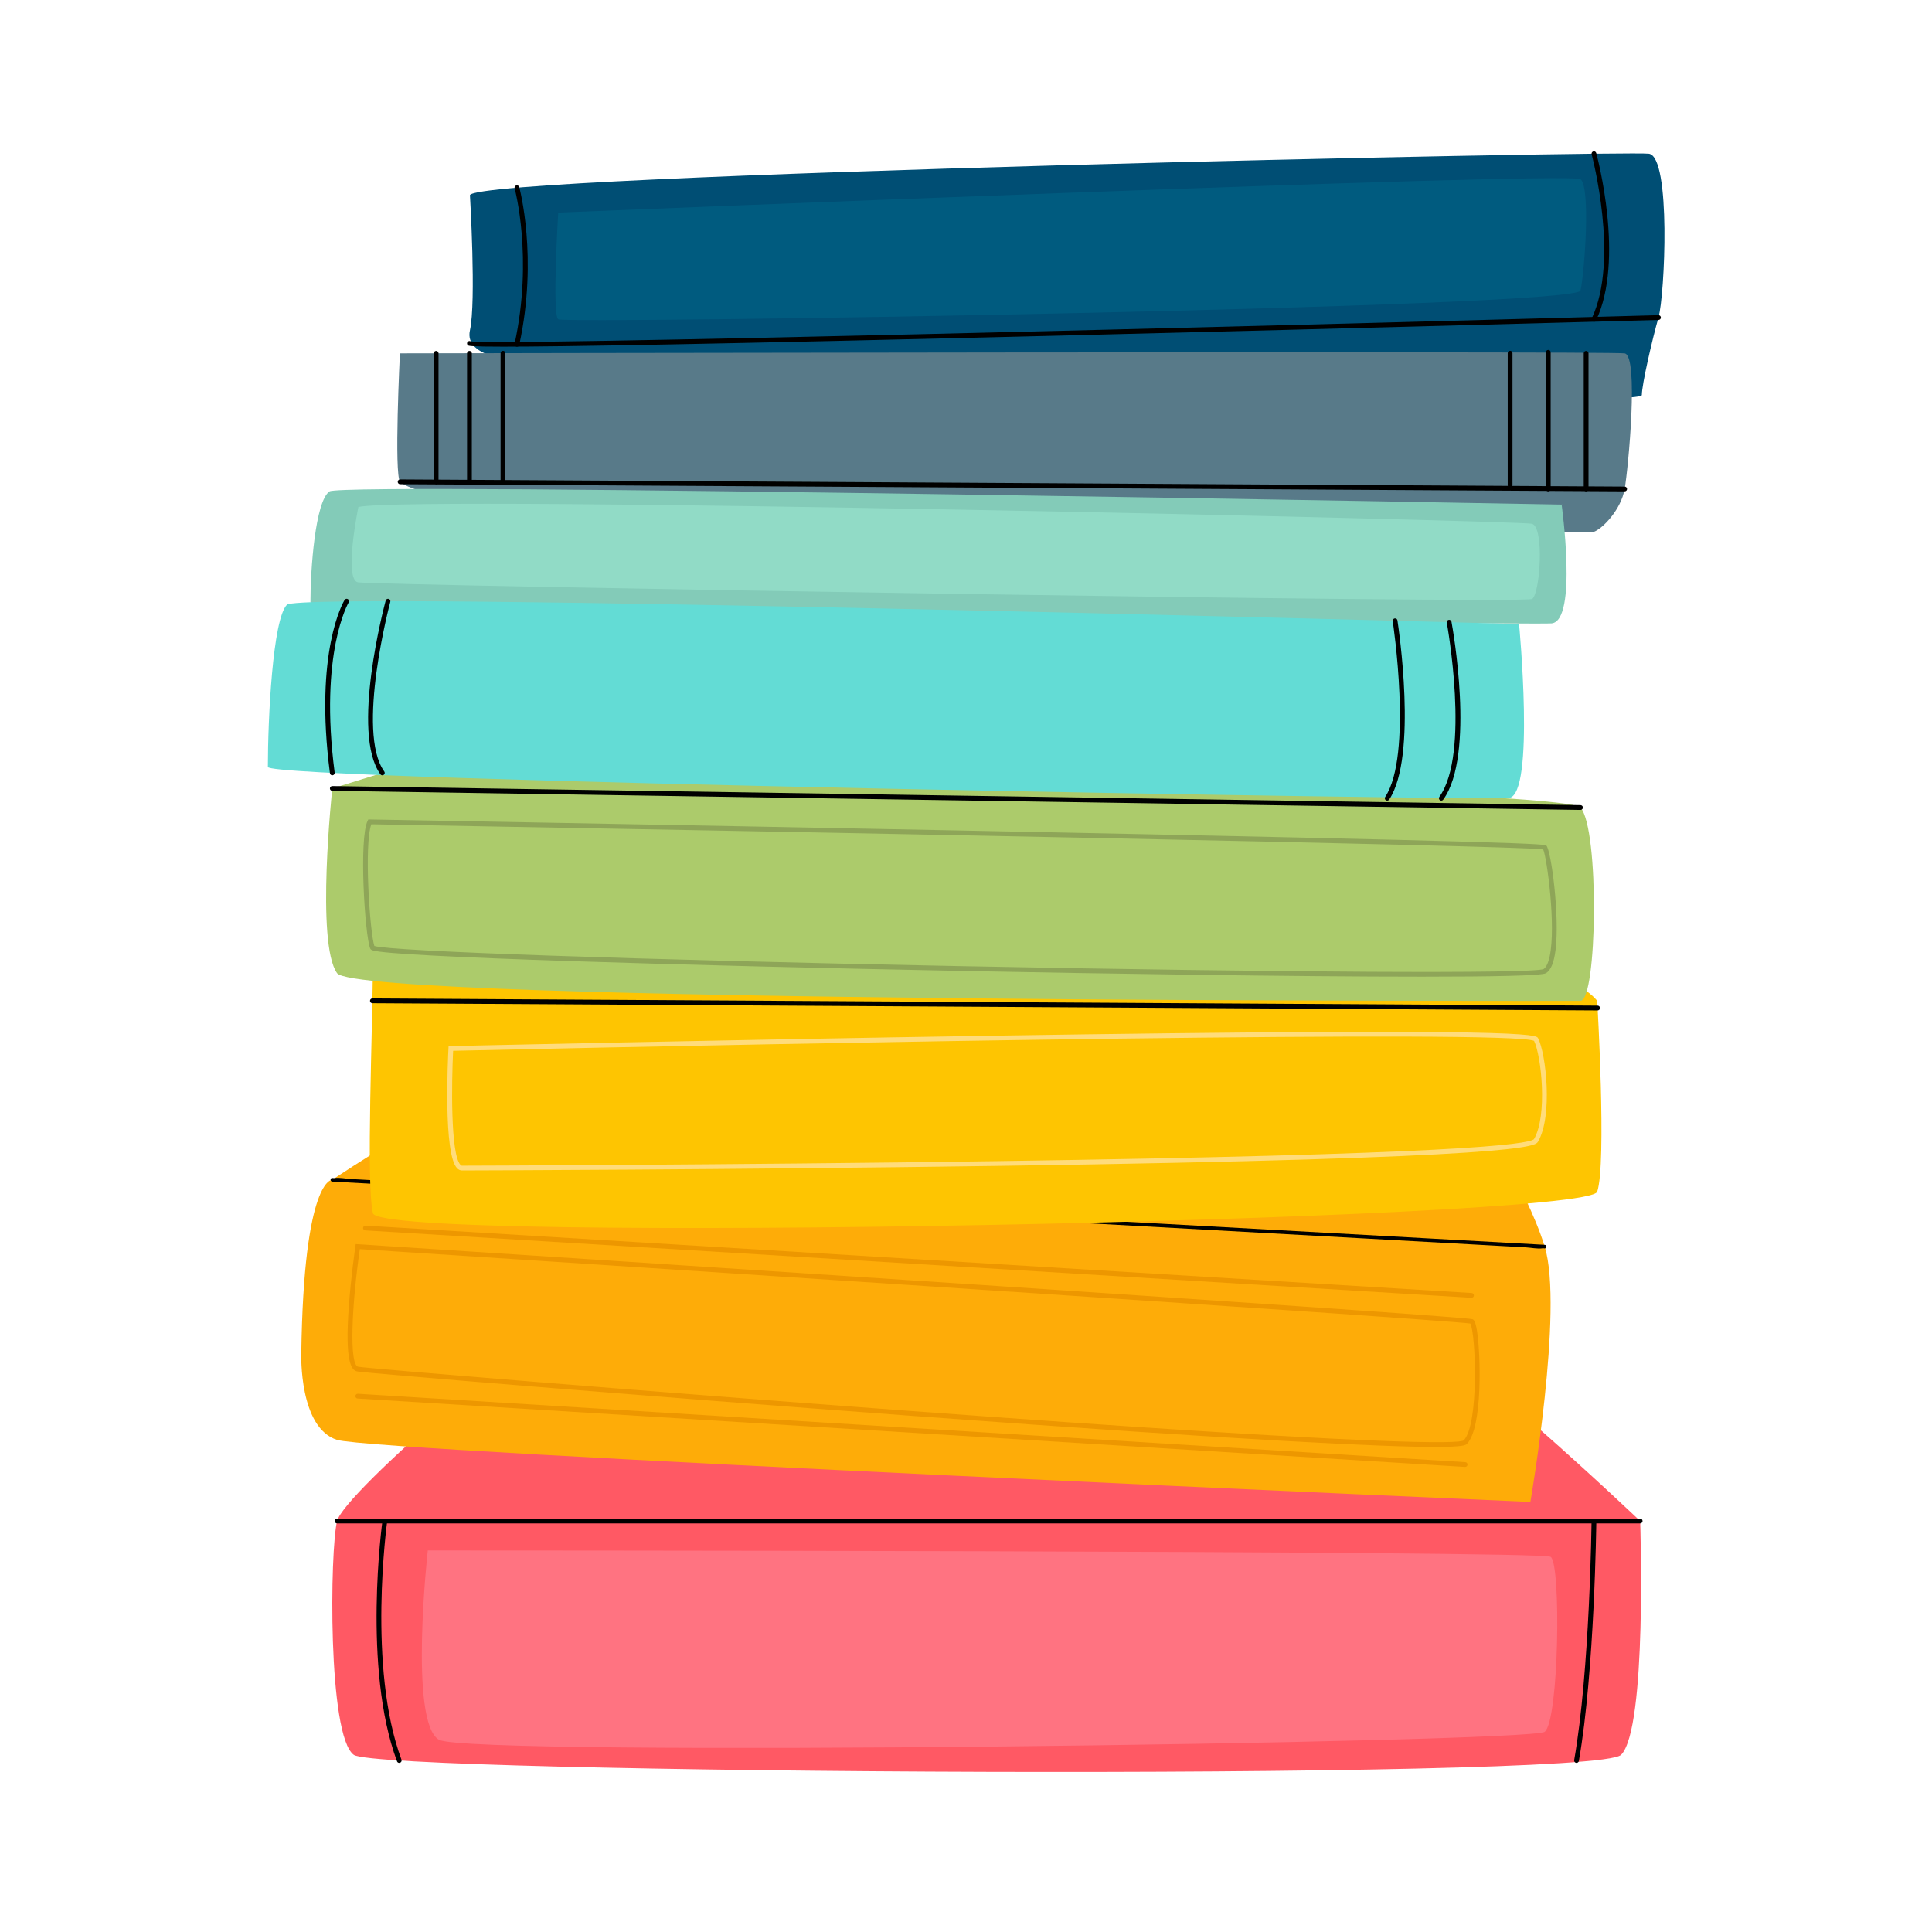 <svg xmlns="http://www.w3.org/2000/svg" xmlns:xlink="http://www.w3.org/1999/xlink" width="2048" zoomAndPan="magnify" viewBox="0 0 1536 1536" height="2048" preserveAspectRatio="xMidYMid meet" version="1.0"><defs><clipPath id="7f515247cd"><path d="M 373 121 L 1323.301 121 L 1323.301 318 L 373 318 Z M 373 121 " clip-rule="nonzero"/></clipPath><clipPath id="c9eb5cc6a5"><path d="M 212.387 477 L 1212 477 L 1212 635 L 212.387 635 Z M 212.387 477 " clip-rule="nonzero"/></clipPath><clipPath id="b82630520e"><path d="M 1265 120.055 L 1280 120.055 L 1280 256 L 1265 256 Z M 1265 120.055 " clip-rule="nonzero"/></clipPath></defs><g clip-path="url(#7f515247cd)"><path fill="#004e74" d="M 373.617 155.098 C 373.617 155.098 378.68 239.836 373.617 262.602 C 368.562 285.367 412.371 286.629 423.984 290.422 C 435.598 294.215 1305.301 327.117 1305.301 314.09 C 1305.301 305.867 1313.469 270.188 1318.523 252.484 C 1323.586 234.773 1328.652 124.738 1310.938 122.215 C 1293.23 119.684 381.203 138.656 373.617 155.098 " fill-opacity="1" fill-rule="nonzero"/></g><path fill="#000000" d="M 374.34 271.508 Z M 374.34 271.508 C 374.348 271.508 374.348 271.508 374.348 271.52 C 374.348 271.508 374.348 271.508 374.34 271.508 Z M 400.016 275.617 C 373.496 275.617 372.652 274.977 372.082 274.551 C 371.238 273.93 371.062 272.738 371.695 271.895 C 372.242 271.164 373.219 270.938 374.023 271.316 C 390.051 275.117 998.453 259.43 1318.473 250.582 C 1318.492 250.582 1318.512 250.582 1318.523 250.582 C 1319.551 250.582 1320.395 251.398 1320.426 252.426 C 1320.453 253.473 1319.633 254.344 1318.574 254.375 C 1316.234 254.438 1081.352 260.926 848.605 266.668 C 555.812 273.898 443.469 275.617 400.016 275.617 " fill-opacity="1" fill-rule="nonzero"/><path fill="#ff5964" d="M 1303.98 1209.254 C 1303.98 1209.254 1309.676 1374.297 1288.797 1395.16 C 1267.93 1416.035 302.145 1410.344 281.277 1395.16 C 260.402 1379.992 262.305 1232.02 267.996 1209.254 C 273.691 1186.488 434.969 1047.996 463.434 1042.312 C 491.887 1036.617 1091.473 1057.48 1119.938 1059.383 C 1148.391 1061.273 1303.98 1209.254 1303.98 1209.254 " fill-opacity="1" fill-rule="nonzero"/><path fill="#000000" d="M 1303.98 1211.148 L 267.996 1211.148 C 266.949 1211.148 266.098 1210.305 266.098 1209.254 C 266.098 1208.199 266.949 1207.355 267.996 1207.355 L 1303.98 1207.355 C 1305.027 1207.355 1305.883 1208.199 1305.883 1209.254 C 1305.883 1210.305 1305.027 1211.148 1303.98 1211.148 " fill-opacity="1" fill-rule="nonzero"/><path fill="#feac08" d="M 264.195 937.973 C 264.195 937.973 241.434 936.07 239.535 1076.457 C 239.535 1076.457 237.641 1135.266 267.996 1144.75 C 298.352 1154.238 1216.695 1194.074 1216.695 1194.074 C 1216.695 1194.074 1243.258 1040.41 1228.086 991.086 C 1212.902 941.766 1169.266 877.262 1169.266 877.262 C 1169.266 877.262 429.273 863.98 398.918 865.883 C 368.562 867.773 264.195 937.973 264.195 937.973 " fill-opacity="1" fill-rule="nonzero"/><path fill="#000000" d="M 1228.086 989.664 C 1196.184 987.906 1164.293 986.145 1132.402 984.387 C 1055.48 980.148 978.562 975.906 901.641 971.668 C 808.895 966.562 716.141 961.449 623.395 956.344 C 543.223 951.922 463.047 947.5 382.871 943.086 C 356.43 941.621 330 940.168 303.559 938.715 C 295.363 938.258 287.168 937.809 278.969 937.359 C 274.945 937.137 269.867 936 265.863 936.629 C 265.355 936.711 264.715 936.566 264.195 936.539 C 262.363 936.438 262.363 939.293 264.195 939.395 C 296.086 941.145 327.977 942.902 359.879 944.66 C 436.801 948.902 513.711 953.141 590.629 957.383 C 683.387 962.496 776.129 967.602 868.875 972.715 C 949.051 977.129 1029.227 981.551 1109.41 985.961 C 1135.84 987.426 1162.281 988.883 1188.711 990.336 C 1196.906 990.793 1205.105 991.238 1213.301 991.699 C 1217.336 991.922 1222.414 993.051 1226.41 992.418 C 1226.926 992.34 1227.559 992.48 1228.086 992.512 C 1229.918 992.602 1229.906 989.766 1228.086 989.664 " fill-opacity="1" fill-rule="nonzero"/><path fill="#fec501" d="M 1269.832 795.684 C 1269.832 795.684 1277.418 924.684 1269.832 947.449 C 1262.234 970.215 302.023 989.613 296.461 964.52 C 290.891 939.434 296.461 816.547 296.461 763.434 C 296.461 710.316 1193.93 702.73 1269.832 795.684 " fill-opacity="1" fill-rule="nonzero"/><path fill="#000000" d="M 1270.148 803.309 C 1270.137 803.309 1270.137 803.309 1270.137 803.309 L 296.043 797.574 C 294.996 797.574 294.152 796.723 294.164 795.676 C 294.164 794.625 295.02 793.762 296.066 793.781 L 1270.156 799.508 C 1271.203 799.516 1272.051 800.371 1272.039 801.418 C 1272.039 802.465 1271.184 803.309 1270.148 803.309 " fill-opacity="1" fill-rule="nonzero"/><path fill="#accb6b" d="M 264.195 626.84 C 264.195 626.84 250.922 749.84 267.996 773.711 C 285.07 797.574 1243.258 795.684 1256.539 795.684 C 1269.832 795.684 1271.723 659.09 1256.539 642.02 C 1241.367 624.949 319.23 609.77 319.23 609.77 L 264.195 626.84 " fill-opacity="1" fill-rule="nonzero"/><path fill="#000000" d="M 1256.539 643.91 C 1256.531 643.91 1256.52 643.91 1256.52 643.91 L 264.164 628.742 C 263.117 628.719 262.281 627.855 262.293 626.809 C 262.312 625.773 263.156 624.949 264.195 624.949 C 264.203 624.949 264.215 624.949 264.227 624.949 L 1256.57 640.117 C 1257.617 640.141 1258.461 641.004 1258.441 642.051 C 1258.422 643.086 1257.578 643.91 1256.539 643.91 " fill-opacity="1" fill-rule="nonzero"/><path fill="#587a89" d="M 317.949 280.934 C 317.949 280.934 313.172 377.375 318.102 383.07 C 323.023 388.754 366.66 401.34 399.863 402.641 C 433.066 403.934 1259.387 425.754 1266.973 422.906 C 1274.57 420.059 1288.797 404.879 1291.645 388.754 C 1294.492 372.625 1303.035 282.836 1291.645 280.945 C 1280.266 279.043 317.949 280.934 317.949 280.934 " fill-opacity="1" fill-rule="nonzero"/><path fill="#000000" d="M 1291.645 390.652 C 1291.645 390.652 1291.637 390.652 1291.637 390.652 L 318.082 384.961 C 317.035 384.961 316.191 384.105 316.199 383.047 C 316.211 382.012 317.055 381.168 318.102 381.168 C 318.102 381.168 318.102 381.168 318.113 381.168 L 1291.656 386.863 C 1292.703 386.863 1293.547 387.715 1293.547 388.773 C 1293.535 389.809 1292.691 390.652 1291.645 390.652 " fill-opacity="1" fill-rule="nonzero"/><path fill="#83cbb8" d="M 1241.539 401.188 C 1241.539 401.188 1254.426 493.613 1233.559 495.605 C 1218.285 497.07 246.805 486.109 246.805 478.766 C 246.805 452.828 250.598 398.453 261.988 390.684 C 273.367 382.906 1241.539 401.188 1241.539 401.188 " fill-opacity="1" fill-rule="nonzero"/><g clip-path="url(#c9eb5cc6a5)"><path fill="#63dcd5" d="M 1207.707 496.152 C 1207.707 496.152 1220.594 631.508 1199.723 634.434 C 1184.449 636.57 212.973 620.516 212.973 609.77 C 212.973 571.781 216.766 492.148 228.152 480.77 C 239.535 469.383 1207.707 496.152 1207.707 496.152 " fill-opacity="1" fill-rule="nonzero"/></g><g clip-path="url(#b82630520e)"><path fill="#000000" d="M 1267.23 255.781 C 1266.953 255.781 1266.68 255.719 1266.414 255.598 C 1265.469 255.148 1265.062 254.02 1265.52 253.074 C 1287.66 206.324 1265.621 123.539 1265.398 122.715 C 1265.125 121.699 1265.723 120.652 1266.73 120.375 C 1267.746 120.113 1268.785 120.703 1269.059 121.707 C 1269.996 125.164 1291.688 206.691 1268.945 254.703 C 1268.621 255.383 1267.941 255.781 1267.23 255.781 " fill-opacity="1" fill-rule="nonzero"/></g><path fill="#000000" d="M 410.98 275.617 C 410.836 275.617 410.703 275.605 410.57 275.574 C 409.547 275.352 408.895 274.344 409.117 273.32 C 424.047 204.82 409.289 150.277 409.148 149.73 C 408.863 148.723 409.453 147.676 410.461 147.391 C 411.477 147.117 412.523 147.707 412.801 148.715 C 412.953 149.262 427.973 204.656 412.828 274.133 C 412.637 275.016 411.844 275.617 410.98 275.617 " fill-opacity="1" fill-rule="nonzero"/><path fill="#8ea558" d="M 1227.426 675.402 C 1227.426 675.402 1227.426 675.402 1227.438 675.402 Z M 297.824 752.613 L 297.836 752.613 Z M 297.621 752.055 C 310.199 756.305 504.16 763.004 762.137 768.078 C 1023.062 773.203 1218.641 774.199 1227.172 770.438 C 1228.523 769.625 1230.516 767.227 1231.98 760.586 C 1237.27 736.52 1229.824 681.848 1226.887 675.309 C 1203.211 672.105 609.902 660.883 295.223 655.32 C 289.324 671.059 293.98 740.82 297.621 752.055 Z M 1130.531 776.469 C 1030.254 776.469 874.945 774.066 768.055 771.984 C 544.461 767.633 311.848 760.871 296.219 755.562 C 295.516 755.328 294.66 754.934 294.297 754.016 C 290.043 743.352 285.246 666.758 292.281 652.562 L 292.82 651.484 L 294.02 651.508 C 296.34 651.547 529.258 655.664 759.645 660.199 C 1226.512 669.383 1228.258 671.141 1229.418 672.301 C 1233.172 676.039 1240.117 727.977 1236.719 755.188 C 1235.461 765.332 1232.957 771.402 1229.055 773.723 C 1225.719 775.715 1186.777 776.469 1130.531 776.469 " fill-opacity="1" fill-rule="nonzero"/><path fill="#000000" d="M 264.184 616.398 C 263.25 616.398 262.434 615.695 262.312 614.738 C 249.715 518.117 272.969 478.594 273.969 476.957 C 274.516 476.062 275.676 475.789 276.57 476.328 C 277.465 476.867 277.75 478.035 277.211 478.93 C 276.969 479.328 253.668 519.152 266.074 614.25 C 266.207 615.289 265.477 616.246 264.438 616.375 C 264.355 616.387 264.277 616.398 264.184 616.398 " fill-opacity="1" fill-rule="nonzero"/><path fill="#000000" d="M 303.977 616.398 C 303.387 616.398 302.809 616.121 302.441 615.605 C 278.715 582.68 305.492 481.734 306.641 477.457 C 306.914 476.438 307.953 475.848 308.969 476.113 C 309.977 476.387 310.578 477.426 310.312 478.441 C 310.027 479.469 282.836 581.918 305.512 613.387 C 306.133 614.242 305.941 615.43 305.086 616.043 C 304.75 616.273 304.363 616.398 303.977 616.398 " fill-opacity="1" fill-rule="nonzero"/><path fill="#000000" d="M 1145.855 636.52 C 1145.473 636.52 1145.086 636.406 1144.75 636.164 C 1143.906 635.543 1143.711 634.352 1144.332 633.508 C 1169.113 599.348 1150.434 496.031 1150.242 494.996 C 1150.047 493.969 1150.727 492.973 1151.754 492.789 C 1152.812 492.594 1153.777 493.277 1153.973 494.305 C 1154.766 498.613 1173.133 600.27 1147.402 635.734 C 1147.027 636.254 1146.445 636.52 1145.855 636.52 " fill-opacity="1" fill-rule="nonzero"/><path fill="#000000" d="M 1102.852 636.52 C 1102.496 636.52 1102.129 636.418 1101.805 636.203 C 1100.93 635.625 1100.695 634.445 1101.273 633.57 C 1123.352 600.332 1107.418 494.863 1107.254 493.805 C 1107.09 492.77 1107.805 491.801 1108.84 491.641 C 1109.879 491.488 1110.844 492.188 1111.008 493.227 C 1111.68 497.617 1127.328 601.219 1104.438 635.676 C 1104.07 636.223 1103.473 636.52 1102.852 636.52 " fill-opacity="1" fill-rule="nonzero"/><path fill="#ed9700" d="M 1164.844 1166.246 C 1164.805 1166.246 1164.762 1166.246 1164.723 1166.246 L 284.32 1111.871 C 283.281 1111.797 282.48 1110.895 282.551 1109.855 C 282.609 1108.809 283.535 1108.035 284.555 1108.078 L 1164.957 1162.453 C 1166.004 1162.523 1166.797 1163.418 1166.727 1164.469 C 1166.676 1165.473 1165.828 1166.246 1164.844 1166.246 " fill-opacity="1" fill-rule="nonzero"/><path fill="#ed9700" d="M 1169.898 1031.777 C 1169.855 1031.777 1169.828 1031.777 1169.785 1031.777 L 290.43 978.203 C 289.383 978.145 288.582 977.238 288.652 976.191 C 288.711 975.145 289.617 974.383 290.656 974.414 L 1170.008 1027.984 C 1171.059 1028.047 1171.852 1028.953 1171.789 1030 C 1171.727 1031.004 1170.895 1031.777 1169.898 1031.777 " fill-opacity="1" fill-rule="nonzero"/><path fill="#000000" d="M 317.41 1401.547 C 316.637 1401.547 315.914 1401.07 315.633 1400.309 C 288.031 1326.145 303.906 1210.152 304.07 1208.98 C 304.211 1207.953 305.168 1207.223 306.215 1207.375 C 307.25 1207.516 307.965 1208.484 307.82 1209.512 C 307.66 1210.668 291.926 1325.727 319.18 1398.984 C 319.555 1399.961 319.047 1401.059 318.07 1401.426 C 317.848 1401.508 317.625 1401.547 317.41 1401.547 " fill-opacity="1" fill-rule="nonzero"/><path fill="#000000" d="M 1253.387 1401.547 C 1253.277 1401.547 1253.164 1401.535 1253.051 1401.516 C 1252.023 1401.332 1251.332 1400.348 1251.516 1399.32 C 1263.996 1328.258 1265.316 1210.414 1265.328 1209.234 C 1265.348 1208.188 1266.191 1207.355 1267.23 1207.355 C 1267.238 1207.355 1267.25 1207.355 1267.25 1207.355 C 1268.297 1207.363 1269.141 1208.23 1269.129 1209.266 C 1269.109 1210.457 1267.789 1328.613 1255.25 1399.973 C 1255.086 1400.898 1254.281 1401.547 1253.387 1401.547 " fill-opacity="1" fill-rule="nonzero"/><path fill="#005b7f" d="M 443.824 169.008 C 443.824 169.008 438.762 250.227 443.824 253.879 C 448.879 257.539 1253.379 244.891 1256.539 230.98 C 1259.703 217.07 1264.77 148.773 1256.539 142.449 C 1248.324 136.125 443.824 169.008 443.824 169.008 " fill-opacity="1" fill-rule="nonzero"/><path fill="#ff7381" d="M 340.098 1232.652 C 340.098 1232.652 324.914 1369.234 348.957 1383.152 C 372.984 1397.062 1216.695 1385.688 1228.086 1376.828 C 1239.465 1367.973 1241.246 1242.77 1232.766 1237.703 C 1224.293 1232.652 340.098 1232.652 340.098 1232.652 " fill-opacity="1" fill-rule="nonzero"/><path fill="#91dbc6" d="M 284.93 403.047 C 284.93 403.047 273.133 460.445 284.523 462.938 C 295.922 465.418 1211.805 480.344 1218.109 476.184 C 1224.414 472.027 1228.004 418.891 1217.887 416.398 C 1207.746 413.906 330.438 393.512 284.93 403.047 " fill-opacity="1" fill-rule="nonzero"/><path fill="#ed9700" d="M 1168.777 1052.031 Z M 286.07 993.09 C 279.691 1037.359 277.395 1085.262 284.777 1086.602 C 291.734 1087.863 510.426 1106.012 721.805 1121.609 C 1108.668 1150.16 1159.648 1147.629 1163.602 1145.211 C 1176.172 1132.621 1173.211 1059.172 1168.953 1052.266 C 1145.055 1048.688 329.645 995.918 286.07 993.09 Z M 1141.168 1150.344 C 1101.836 1150.344 998.738 1145.828 724.5 1125.617 C 507.16 1109.594 291.398 1091.668 284.105 1090.336 C 279.277 1089.461 274.141 1082.801 277.332 1038.691 C 279.051 1014.871 282.531 991.047 282.559 990.812 L 282.816 989.086 L 284.562 989.195 C 431.645 998.703 1165.605 1046.258 1170.742 1048.828 C 1171.809 1049.359 1173.031 1050.547 1174.238 1057.969 C 1177.18 1076.098 1178.969 1135.195 1166.176 1147.984 C 1165.32 1148.848 1163.828 1150.344 1141.168 1150.344 " fill-opacity="1" fill-rule="nonzero"/><path fill="#ffdc7b" d="M 360.242 835.418 C 359.062 859.395 358.008 917.566 366.09 926.086 C 366.723 926.758 367.148 926.758 367.293 926.758 C 369.031 926.758 579.395 926.195 792.105 923.148 C 1154.105 917.941 1215.305 909.949 1219.555 905.66 C 1230.457 886.961 1225.434 839.465 1219.625 827.488 C 1199.562 818.754 650.559 828.82 360.242 835.418 Z M 367.293 930.547 C 365.836 930.547 364.496 929.93 363.336 928.699 C 352.422 917.188 356.094 842 356.543 833.469 L 356.633 831.707 L 358.395 831.668 C 360.539 831.617 574.949 826.758 787.379 823.441 C 1218.324 816.723 1221.355 822.566 1222.809 825.375 C 1229.133 837.566 1234.637 887.336 1222.77 907.66 C 1220.664 911.262 1215.09 920.809 795.188 926.887 C 581.527 929.988 369.051 930.547 367.293 930.547 " fill-opacity="1" fill-rule="nonzero"/><path fill="#000000" d="M 346.738 384.961 C 345.691 384.961 344.836 384.117 344.836 383.07 L 344.836 280.883 C 344.836 279.836 345.691 278.992 346.738 278.992 C 347.785 278.992 348.629 279.836 348.629 280.883 L 348.629 383.07 C 348.629 384.117 347.785 384.961 346.738 384.961 " fill-opacity="1" fill-rule="nonzero"/><path fill="#000000" d="M 373.211 384.961 C 372.164 384.961 371.32 384.117 371.32 383.07 L 371.32 280.883 C 371.32 279.836 372.164 278.992 373.211 278.992 C 374.258 278.992 375.113 279.836 375.113 280.883 L 375.113 383.07 C 375.113 384.117 374.258 384.961 373.211 384.961 " fill-opacity="1" fill-rule="nonzero"/><path fill="#000000" d="M 399.863 384.961 C 398.816 384.961 397.973 384.117 397.973 383.07 L 397.973 280.781 C 397.973 279.734 398.816 278.891 399.863 278.891 C 400.91 278.891 401.766 279.734 401.766 280.781 L 401.766 383.07 C 401.766 384.117 400.91 384.961 399.863 384.961 " fill-opacity="1" fill-rule="nonzero"/><path fill="#000000" d="M 1261.004 390.652 C 1259.957 390.652 1259.113 389.801 1259.113 388.754 L 1259.113 280.883 C 1259.113 279.836 1259.957 278.992 1261.004 278.992 C 1262.051 278.992 1262.906 279.836 1262.906 280.883 L 1262.906 388.754 C 1262.906 389.801 1262.051 390.652 1261.004 390.652 " fill-opacity="1" fill-rule="nonzero"/><path fill="#000000" d="M 1230.926 390.652 C 1229.875 390.652 1229.031 389.801 1229.031 388.754 L 1229.031 280.09 C 1229.031 279.043 1229.875 278.199 1230.926 278.199 C 1231.98 278.199 1232.824 279.043 1232.824 280.09 L 1232.824 388.754 C 1232.824 389.801 1231.98 390.652 1230.926 390.652 " fill-opacity="1" fill-rule="nonzero"/><path fill="#000000" d="M 1200.57 387.809 C 1199.52 387.809 1198.676 386.953 1198.676 385.906 L 1198.676 280.781 C 1198.676 279.734 1199.52 278.891 1200.57 278.891 C 1201.617 278.891 1202.469 279.734 1202.469 280.781 L 1202.469 385.906 C 1202.469 386.953 1201.617 387.809 1200.57 387.809 " fill-opacity="1" fill-rule="nonzero"/></svg>